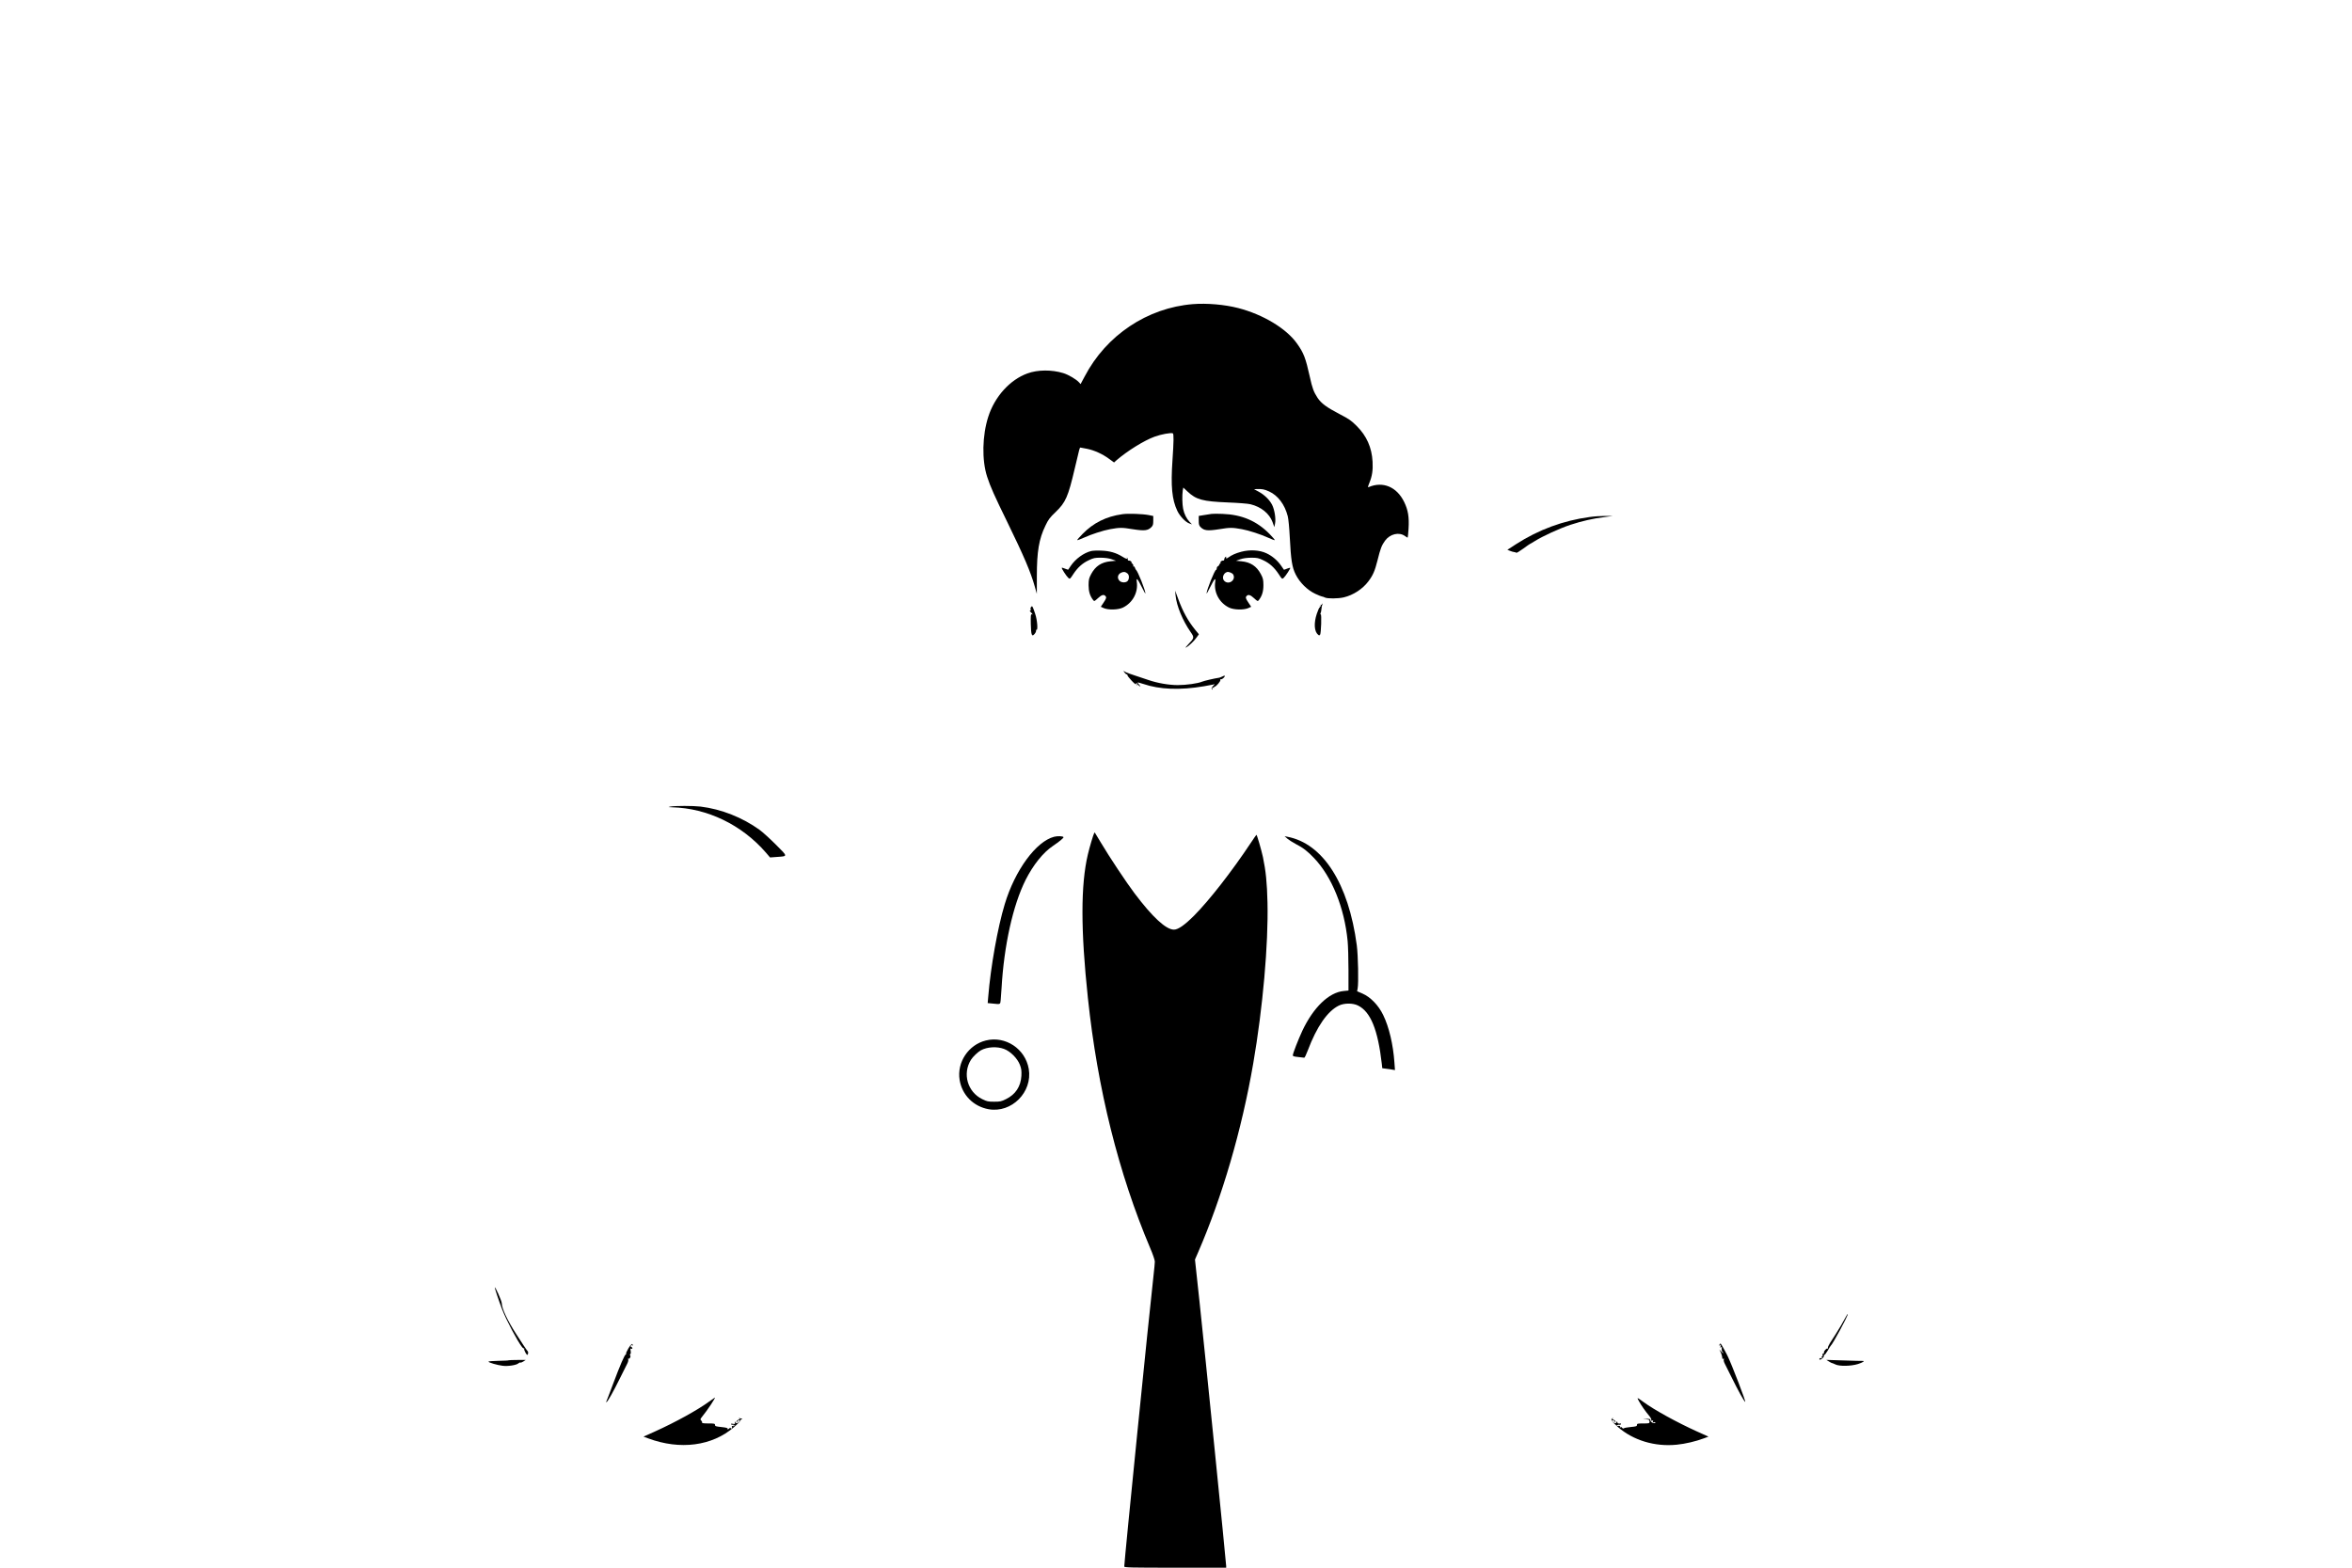 <?xml version="1.0" standalone="no"?>
<!DOCTYPE svg PUBLIC "-//W3C//DTD SVG 20010904//EN"
 "http://www.w3.org/TR/2001/REC-SVG-20010904/DTD/svg10.dtd">
<svg version="1.0" xmlns="http://www.w3.org/2000/svg"
 width="3000pt" height="2000pt" viewBox="0 0 3000 2000"
 preserveAspectRatio="xMidYMid meet">
<g transform="translate(0,2000) scale(0.1,-0.1)"
fill="#000000" stroke="none">
<path d="M15215 16120 c-581 -47 -1105 -397 -1380 -923 l-52 -97 -19 21 c-34
39 -136 99 -202 119 -146 45 -326 44 -457 -4 -222 -80 -417 -295 -499 -551
-78 -239 -84 -557 -15 -767 40 -125 95 -247 255 -574 215 -441 300 -640 352
-825 l27 -95 0 225 c0 314 27 476 110 646 36 76 56 103 129 172 129 124 160
195 245 558 64 274 62 265 73 265 5 0 43 -7 85 -16 92 -19 198 -67 281 -129
l62 -45 32 29 c138 119 352 252 485 300 81 30 206 53 232 43 14 -5 12 -108 -4
-342 -23 -334 -7 -502 62 -648 32 -67 105 -144 153 -160 l34 -12 -31 32 c-39
42 -68 99 -82 166 -12 58 -14 175 -5 235 l7 37 52 -49 c112 -106 195 -128 515
-141 131 -5 259 -15 290 -23 136 -33 241 -119 281 -227 l23 -65 9 45 c13 60
-6 177 -37 239 -33 65 -99 129 -171 168 l-60 32 35 2 c70 2 96 -3 158 -31 113
-52 199 -167 237 -315 9 -34 20 -150 26 -270 15 -292 29 -382 76 -475 52 -103
147 -197 248 -245 41 -19 80 -35 87 -35 7 0 24 -6 38 -13 32 -16 168 -15 240
2 121 29 240 106 314 205 59 78 82 133 116 267 38 154 53 191 96 251 64 87
180 114 255 59 17 -13 32 -21 34 -19 2 2 7 53 11 113 9 150 -6 238 -56 341
-94 193 -271 267 -452 190 -14 -6 -12 2 8 53 36 88 47 163 41 271 -10 182 -76
329 -202 455 -69 69 -99 90 -215 150 -170 89 -236 137 -285 210 -49 75 -67
123 -99 270 -53 239 -78 303 -162 421 -136 193 -434 372 -751 454 -176 45
-399 64 -578 50z"/>
<path d="M14315 13440 c-206 -29 -368 -110 -507 -252 -38 -38 -68 -73 -68 -78
0 -5 38 9 84 30 90 42 248 93 336 109 123 22 151 22 286 0 152 -24 195 -19
240 26 20 20 24 34 24 83 l0 59 -58 12 c-79 15 -264 22 -337 11z"/>
<path d="M15455 13444 c-16 -2 -60 -9 -97 -15 l-68 -11 0 -59 c0 -50 4 -64 24
-84 45 -45 88 -50 240 -26 135 22 163 22 286 0 88 -16 246 -67 336 -109 46
-21 84 -35 84 -30 0 5 -30 40 -67 78 -162 165 -352 247 -598 256 -60 2 -123 3
-140 0z"/>
<path d="M20275 13404 c-335 -45 -651 -162 -937 -346 l-111 -72 32 -13 c17 -8
42 -14 54 -16 12 -1 24 -5 28 -9 3 -4 42 19 87 52 45 33 84 60 86 60 3 0 31
17 63 37 98 62 316 162 455 208 151 49 286 80 438 99 l105 14 -100 0 c-55 0
-145 -6 -200 -14z"/>
<path d="M13917 12970 c-95 -24 -199 -100 -260 -190 -16 -25 -31 -46 -32 -48
-1 -1 -19 5 -40 13 -20 9 -39 14 -42 11 -6 -6 59 -107 84 -129 20 -17 21 -16
62 47 56 85 117 141 199 179 59 28 77 32 152 32 58 -1 103 -7 140 -20 l55 -19
-71 -7 c-114 -11 -191 -61 -245 -161 -30 -56 -33 -71 -34 -143 0 -80 17 -137
58 -190 15 -19 16 -18 61 23 47 43 73 51 94 30 18 -18 15 -32 -23 -88 l-34
-51 37 -17 c59 -26 185 -23 246 7 124 61 195 193 176 328 -9 61 10 41 65 -69
25 -50 45 -86 45 -80 0 41 -98 287 -120 302 -4 3 -10 15 -14 28 -4 12 -12 19
-18 16 -7 -5 -8 -2 -3 6 5 7 -2 20 -17 34 -13 11 -17 17 -8 11 13 -9 13 -8 1
8 -7 9 -21 16 -30 15 -9 -2 -16 4 -16 14 0 9 -4 20 -9 25 -5 4 -6 3 -2 -4 12
-21 -10 -15 -61 17 -78 48 -158 71 -263 75 -52 3 -112 0 -133 -5z m466 -288
c22 -19 22 -70 0 -94 -22 -24 -77 -24 -103 2 -35 35 -24 85 23 105 33 14 52
11 80 -13z"/>
<path d="M15833 12961 c-74 -20 -118 -40 -165 -73 -26 -18 -33 -17 -28 7 1 6
-4 4 -12 -3 -7 -7 -13 -20 -13 -30 0 -10 -7 -16 -16 -14 -9 1 -23 -6 -30 -15
-12 -16 -12 -17 1 -8 9 6 8 3 -2 -7 -10 -9 -18 -21 -18 -26 0 -5 -7 -12 -15
-16 -8 -3 -15 -15 -15 -26 0 -11 -4 -20 -9 -20 -17 0 -121 -258 -121 -302 0
-6 20 30 45 80 55 110 74 130 65 69 -19 -135 52 -267 176 -328 61 -30 187 -33
246 -7 l37 17 -34 51 c-38 56 -41 70 -23 88 21 21 47 13 94 -30 45 -41 46 -42
61 -23 41 53 58 110 58 190 -1 72 -4 87 -34 143 -54 100 -131 150 -245 161
l-71 7 55 19 c37 13 82 19 140 20 75 0 93 -4 152 -32 82 -38 143 -94 199 -179
41 -63 42 -64 62 -47 24 22 90 123 84 129 -2 2 -21 -3 -42 -11 -20 -9 -38 -15
-39 -13 -2 2 -17 23 -33 48 -46 68 -116 128 -190 162 -87 41 -211 48 -320 19z
m-103 -291 c37 -68 -54 -136 -112 -83 -36 32 -17 100 32 115 22 7 69 -12 80
-32z"/>
<path d="M14995 12401 c12 -129 90 -318 190 -462 51 -73 50 -77 -30 -161 -31
-32 -41 -46 -26 -38 35 18 104 84 135 129 l28 39 -46 56 c-93 115 -158 232
-218 396 l-39 105 6 -64z"/>
<path d="M16860 12289 c0 -5 -4 -7 -10 -4 -6 4 -7 -1 -3 -11 5 -13 3 -15 -7
-9 -9 5 -11 4 -6 -3 4 -7 3 -12 -2 -12 -5 0 -21 -36 -36 -80 -40 -121 -33
-227 17 -268 11 -10 17 -9 25 1 13 16 21 268 8 259 -6 -3 -6 3 -2 14 5 10 10
35 11 54 2 19 6 43 10 53 4 9 4 17 1 17 -3 0 -6 -5 -6 -11z"/>
<path d="M13152 12257 c-7 -8 -10 -22 -6 -31 4 -10 1 -16 -7 -16 -8 0 -4 -8 9
-20 24 -23 29 -35 10 -27 -10 3 -12 -24 -10 -123 3 -146 14 -171 51 -124 12
15 19 34 16 41 -2 8 0 11 5 8 21 -13 11 125 -16 203 -34 101 -37 107 -52 89z"/>
<path d="M14346 11417 c11 -14 22 -23 27 -20 4 2 7 -2 7 -10 0 -8 25 -41 55
-72 36 -38 55 -52 55 -41 0 9 4 15 10 11 5 -3 7 -13 4 -23 -5 -14 -4 -15 5 -2
6 8 11 10 11 4 0 -7 8 -15 17 -18 14 -6 12 -2 -5 17 -12 13 -22 26 -22 30 0 3
32 -5 71 -18 211 -72 469 -82 776 -30 48 8 99 18 113 21 l25 6 -24 -26 c-20
-21 -22 -29 -12 -39 10 -9 11 -8 5 7 -6 16 -4 18 10 13 10 -4 15 -3 11 3 -3 6
0 10 8 10 19 0 79 71 73 86 -3 8 0 11 7 8 7 -2 24 7 37 21 25 26 14 33 -23 13
-12 -6 -29 -13 -37 -14 -61 -9 -190 -39 -216 -50 -53 -23 -203 -44 -311 -44
-116 0 -263 26 -378 66 -38 13 -111 37 -162 54 -50 16 -106 36 -124 45 l-31
17 18 -25z"/>
<path d="M8550 9710 c-31 -7 -29 -8 20 -9 452 -11 891 -223 1199 -578 l53 -62
82 6 c148 11 148 1 -5 155 -74 74 -168 160 -209 190 -218 158 -490 266 -754
298 -93 11 -327 11 -386 0z"/>
<path d="M13957 9373 c-12 -22 -59 -179 -81 -273 -92 -389 -92 -964 0 -1830
123 -1164 392 -2241 795 -3193 33 -76 59 -153 59 -172 0 -18 -7 -91 -15 -162
-54 -470 -375 -3661 -375 -3728 0 -13 83 -15 650 -15 l650 0 0 21 c0 38 -278
2797 -339 3362 l-59 548 40 92 c307 707 557 1562 703 2409 123 713 194 1522
182 2053 -6 255 -21 403 -58 580 -20 92 -76 285 -83 285 -2 0 -34 -46 -71
-102 -246 -370 -533 -737 -724 -929 -121 -121 -204 -179 -257 -179 -101 0
-272 157 -504 465 -101 134 -320 463 -425 640 -89 150 -82 139 -88 128z"/>
<path d="M13446 9325 c-230 -59 -499 -425 -630 -859 -91 -299 -180 -801 -211
-1182 l-7 -81 62 -6 c103 -11 98 -13 104 46 3 28 8 97 11 152 31 542 145 1057
307 1380 96 190 223 349 347 432 84 57 141 104 136 113 -8 14 -74 16 -119 5z"/>
<path d="M16420 9301 c19 -16 67 -47 105 -67 97 -50 150 -91 236 -181 227
-238 387 -633 428 -1057 6 -60 11 -227 11 -371 l0 -262 -61 -6 c-188 -17 -387
-209 -528 -508 -52 -112 -121 -289 -121 -313 0 -11 18 -16 68 -21 37 -4 72 -8
77 -9 6 -2 26 40 46 93 114 303 251 501 396 572 67 33 178 34 244 1 161 -79
254 -308 304 -744 l6 -56 52 -7 c29 -3 65 -9 81 -12 l29 -5 -7 96 c-16 229
-68 452 -143 606 -60 125 -163 231 -266 275 l-67 29 7 36 c13 65 6 420 -11
550 -104 787 -431 1299 -886 1385 l-35 7 35 -31z"/>
<path d="M12575 6726 c-223 -55 -371 -278 -335 -503 31 -192 176 -339 370
-374 293 -52 562 218 512 514 -44 257 -298 425 -547 363z m232 -108 c81 -30
171 -121 202 -203 19 -49 22 -74 19 -140 -8 -136 -74 -237 -196 -297 -59 -30
-76 -33 -152 -33 -76 0 -92 3 -152 33 -188 92 -254 325 -143 502 24 39 90 101
127 121 81 44 205 51 295 17z"/>
<path d="M6311 3574 c-1 -11 53 -173 94 -279 49 -129 196 -407 255 -482 10
-12 21 -19 25 -15 5 4 5 2 1 -5 -6 -12 28 -78 40 -78 10 0 14 38 6 45 -4 3
-28 37 -53 75 -25 39 -66 102 -91 140 -114 175 -188 333 -188 400 0 28 -88
224 -89 199z"/>
<path d="M23545 3202 c-36 -67 -87 -156 -130 -222 -23 -36 -56 -87 -74 -115
-17 -27 -29 -55 -26 -63 2 -7 0 -10 -5 -7 -13 8 -51 -36 -45 -52 2 -7 -1 -12
-8 -10 -7 1 -11 -7 -10 -21 2 -13 -1 -21 -7 -17 -6 4 -7 -1 -3 -11 5 -13 3
-16 -9 -11 -9 3 -19 0 -21 -8 -3 -7 0 -12 8 -11 23 3 56 39 50 53 -2 8 -1 12
4 8 5 -3 24 21 42 52 18 32 35 60 39 63 27 22 228 395 218 405 -2 2 -13 -12
-23 -33z"/>
<path d="M8016 2799 c-20 -33 -34 -65 -30 -70 3 -5 1 -9 -4 -9 -14 0 -71 -132
-162 -375 -45 -121 -85 -224 -88 -229 -3 -5 0 -6 5 -3 18 11 87 135 167 297
42 85 85 172 96 192 11 21 17 44 13 55 -3 10 -3 15 2 11 13 -12 35 25 24 39
-7 7 -6 14 1 18 6 4 8 20 4 41 -5 29 -4 33 10 28 12 -5 15 -2 10 10 -3 9 -10
14 -14 11 -5 -3 -6 4 -3 16 4 16 8 17 14 7 6 -9 9 -9 9 -1 0 32 -21 17 -54
-38z"/>
<path d="M21937 2853 c-4 -3 -7 -11 -7 -17 0 -6 5 -4 11 4 8 11 9 8 5 -15 -5
-22 -4 -26 4 -15 10 16 13 9 11 -27 -1 -11 3 -24 8 -28 6 -3 11 -11 11 -16 0
-6 -11 3 -25 18 l-25 28 15 -31 c13 -26 22 -59 24 -87 1 -5 6 -5 13 -1 8 5 9
2 5 -10 -4 -10 2 -33 13 -54 11 -20 54 -107 96 -192 75 -153 149 -286 164
-295 16 -10 -169 472 -224 585 -31 64 -86 160 -90 160 -2 0 -6 -3 -9 -7z"/>
<path d="M6489 2646 c-3 -3 -62 -6 -132 -7 -70 -1 -127 -6 -127 -10 0 -12 114
-45 181 -53 68 -9 175 8 200 30 10 9 22 14 26 11 5 -3 22 3 39 14 l29 19 -106
0 c-58 0 -108 -2 -110 -4z"/>
<path d="M23328 2631 c18 -12 36 -21 41 -21 4 0 23 -8 42 -17 51 -25 195 -23
287 5 66 21 96 42 55 40 -10 -1 -117 2 -238 6 l-220 7 33 -20z"/>
<path d="M9045 2119 c-149 -109 -431 -264 -688 -380 l-149 -67 59 -22 c407
-152 818 -98 1096 144 48 42 86 82 84 89 -1 7 5 10 13 9 8 -2 12 0 7 4 -4 4
-18 9 -30 11 -17 2 -19 1 -7 -7 13 -8 13 -10 -1 -10 -9 0 -22 -7 -29 -15 -9
-10 -9 -15 -1 -15 6 0 11 5 11 10 0 6 7 10 17 10 15 0 14 -2 -2 -20 -20 -22
-36 -22 -48 0 -5 10 -6 8 -3 -7 4 -21 1 -22 -26 -18 -20 4 -27 2 -23 -5 4 -6
14 -9 22 -6 8 3 11 1 8 -4 -4 -6 2 -7 12 -4 14 5 15 4 4 -4 -8 -6 -20 -8 -28
-5 -9 3 -11 0 -7 -10 3 -8 1 -18 -5 -22 -6 -3 -11 -1 -11 6 0 7 -8 5 -21 -7
-15 -14 -20 -15 -17 -4 2 12 -15 17 -79 24 -71 7 -83 11 -83 27 0 17 -9 19
-86 19 -55 0 -83 4 -79 10 3 6 -1 17 -10 26 -15 15 -14 19 9 48 71 87 176 246
164 246 -2 0 -35 -23 -73 -51z"/>
<path d="M20905 2124 c30 -55 83 -130 131 -187 18 -22 30 -45 27 -53 -4 -10 0
-12 11 -8 12 5 15 2 10 -10 -4 -12 -2 -15 9 -10 8 3 18 1 21 -4 4 -6 -5 -9
-20 -7 -26 3 -44 19 -44 43 0 8 -15 11 -47 10 l-48 -1 43 -4 c37 -4 42 -7 42
-29 0 -23 -2 -24 -80 -24 -72 0 -80 -2 -80 -19 0 -16 -11 -20 -77 -26 -43 -4
-83 -11 -89 -16 -7 -6 -16 -4 -24 6 -11 13 -15 13 -23 3 -6 -9 -7 -8 -3 5 3
11 1 17 -7 16 -6 -1 -19 -1 -27 0 -13 1 -13 3 -1 10 8 5 20 7 27 4 6 -2 15 1
19 7 4 6 1 11 -6 9 -28 -3 -39 2 -40 19 0 14 -2 14 -7 2 -10 -22 -27 -22 -47
0 -16 18 -17 20 -2 20 10 0 17 -4 17 -10 0 -5 5 -10 11 -10 8 0 8 5 -1 15 -7
8 -20 15 -29 15 -14 0 -14 2 -1 11 12 8 12 10 1 7 -35 -10 -16 -41 67 -114
195 -170 469 -253 749 -225 110 11 242 42 346 81 l59 22 -149 67 c-250 113
-543 274 -679 374 -87 63 -88 64 -59 11z"/>
</g>
</svg>
